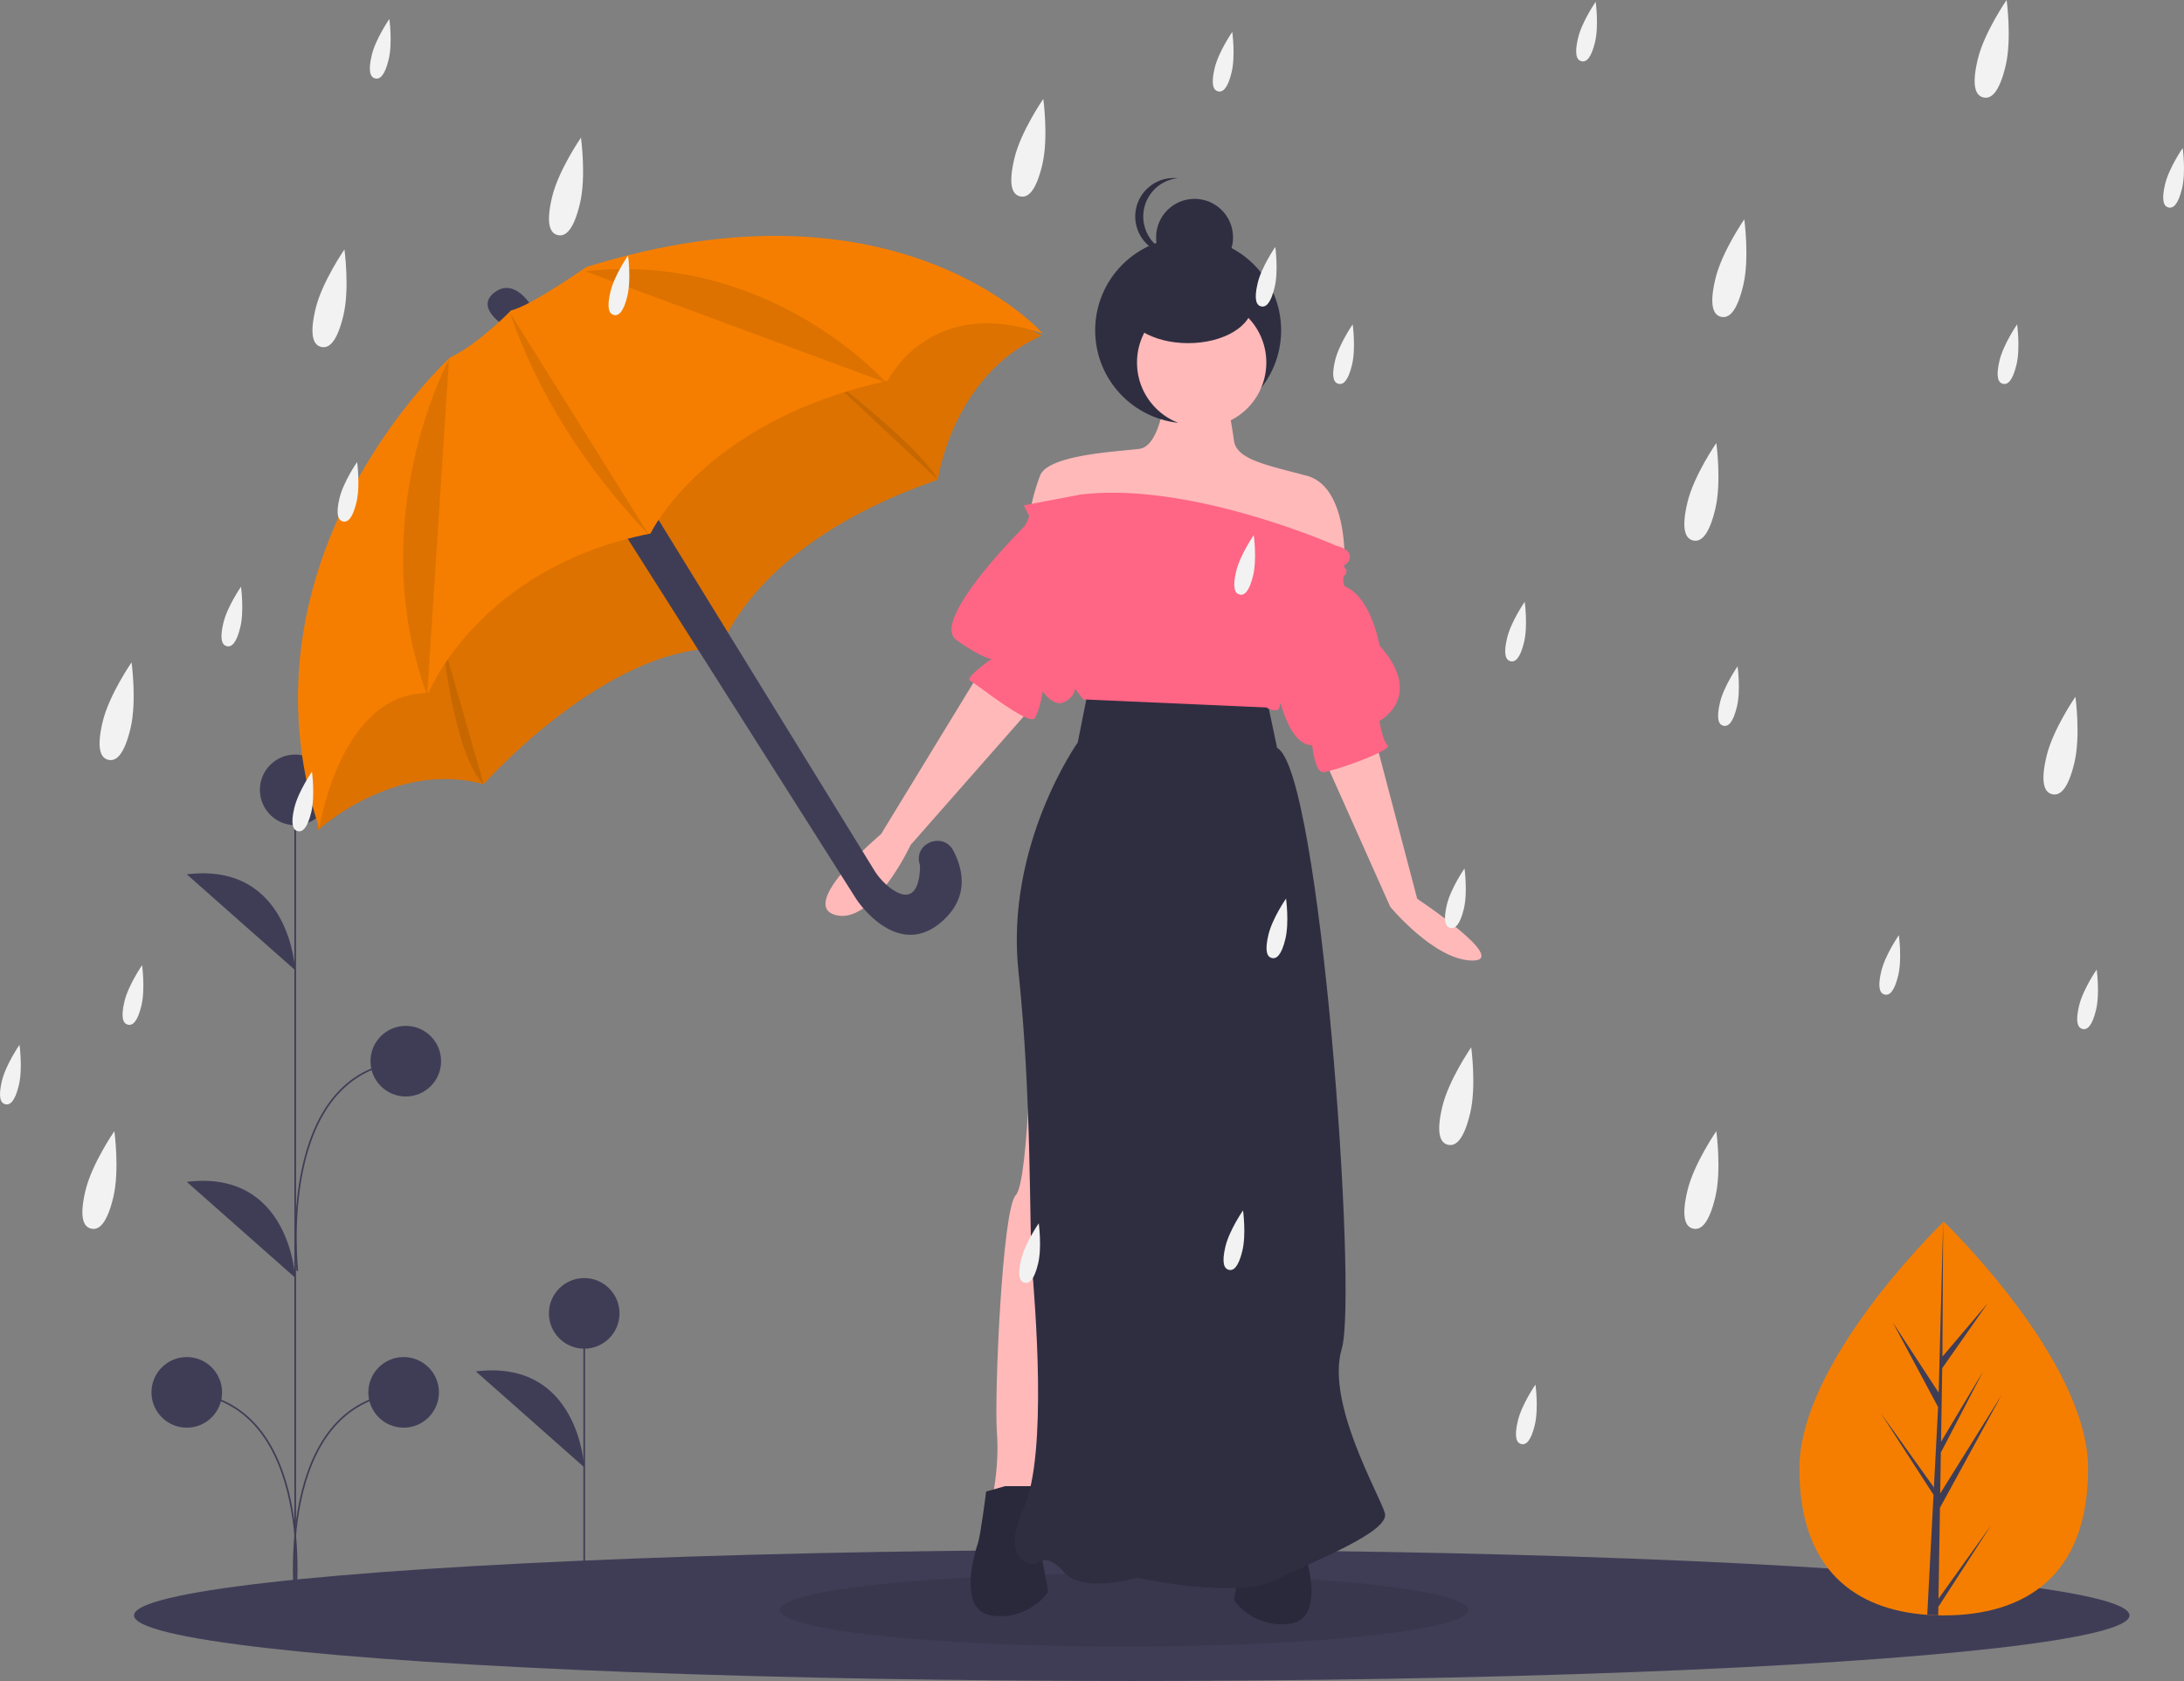 <?xml version="1.0" encoding="UTF-8" standalone="no"?>
<svg
   xmlns:dc="http://purl.org/dc/elements/1.1/"
   xmlns:cc="http://creativecommons.org/ns#"
   xmlns:rdf="http://www.w3.org/1999/02/22-rdf-syntax-ns#"
   xmlns:svg="http://www.w3.org/2000/svg"
   xmlns="http://www.w3.org/2000/svg"
   style="enable-background:new"
   id="svg7439"
   version="1.1"
   viewBox="0 0 268.731 206.813"
   height="206.813mm"
   width="268.731mm">
  <rect x="0" y="0" width="268.731" height="206.813" fill="#808080" stroke="none"/>
  <defs
     id="defs7433" />
  <g
     transform="translate(206.478,41.629)"
     id="layer1">
    <g
       id="g9112">
      <ellipse
         id="ellipse4612"
         ry="8.07"
         rx="122.767"
         cy="157.114"
         cx="-67.22"
         style="fill:#3f3d56;stroke-width:0.2;stroke-miterlimit:4;stroke-dasharray:none" />
      <ellipse
         id="ellipse4614"
         ry="4.498"
         rx="42.333"
         cy="156.452"
         cx="-68.161"
         style="opacity:0.1;stroke-width:0.2;stroke-miterlimit:4;stroke-dasharray:none" />
      <path
         id="path4616"
         d="m -63.26,7.95 c 0,0 -0.663,5.304 -2.984,5.636 -2.321,0.332 -11.271,0.663 -12.266,3.315 a 26.509,26.509 0 0 0 -1.326,4.973 l 14.255,3.315 14.918,2.652 9.614,-0.663 c 0,0 0.332,-8.951 -4.641,-10.277 -4.973,-1.326 -8.619,-1.989 -8.951,-4.31 -0.332,-2.321 -0.663,-3.978 -0.663,-3.978 z"
         style="fill:#ffb9b9;stroke-width:0.2;stroke-miterlimit:4;stroke-dasharray:none" />
      <circle
         id="circle4618"
         r="11.441"
         cy="-0.988"
         cx="-60.281"
         style="fill:#2f2e41;stroke-width:0.2;stroke-miterlimit:4;stroke-dasharray:none" />
      <path
         id="path4620"
         d="M -86.135,41.433 -98.069,60.992 c 0,0 -10.277,8.619 -5.636,9.945 4.641,1.326 9.282,-8.619 9.282,-8.619 l 14.586,-16.575 z"
         style="fill:#ffb9b9;stroke-width:0.2;stroke-miterlimit:4;stroke-dasharray:none" />
      <path
         id="path4622"
         d="m -37.071,50.052 4.973,18.896 c 0,0 11.441,7.6 6.8,7.6 -4.641,0 -10.115,-6.605 -10.115,-6.605 l -8.288,-18.565 z"
         style="fill:#ffb9b9;stroke-width:0.2;stroke-miterlimit:4;stroke-dasharray:none" />
      <path
         id="path4624"
         d="m -79.504,82.208 c 0,0 -0.332,21.548 -1.989,23.206 -1.658,1.658 -2.652,24.532 -2.321,29.173 0.332,4.641 -0.663,8.288 -0.663,8.951 0,0.663 5.304,0.995 5.304,0.995 l 7.625,-52.379 z"
         style="fill:#ffb9b9;stroke-width:0.2;stroke-miterlimit:4;stroke-dasharray:none" />
      <path
         id="path4626"
         d="m -82.819,141.217 -2.321,0.663 c 0,0 -0.663,5.304 -0.995,6.299 -0.332,0.995 -2.652,8.288 1.658,8.951 4.31,0.663 6.962,-2.652 6.962,-2.984 0,-0.332 -1.326,-6.299 -0.995,-6.962 0.332,-0.663 0.995,-5.967 0.995,-5.967 z"
         style="fill:#2f2e41;stroke-width:0.2;stroke-miterlimit:4;stroke-dasharray:none" />
      <path
         id="path4628"
         d="m -82.819,141.217 -2.321,0.663 c 0,0 -0.663,5.304 -0.995,6.299 -0.332,0.995 -2.652,8.288 1.658,8.951 4.31,0.663 6.962,-2.652 6.962,-2.984 0,-0.332 -1.326,-6.299 -0.995,-6.962 0.332,-0.663 0.995,-5.967 0.995,-5.967 z"
         style="opacity:0.1;stroke-width:0.2;stroke-miterlimit:4;stroke-dasharray:none" />
      <path
         id="path4630"
         d="m -49.337,142.212 2.321,0.663 c 0,0 0.663,5.304 0.995,6.299 0.332,0.995 2.652,8.288 -1.658,8.951 -4.31,0.663 -6.962,-2.652 -6.962,-2.984 0,-0.332 1.326,-6.299 0.995,-6.962 -0.332,-0.663 -0.995,-5.967 -0.995,-5.967 z"
         style="fill:#2f2e41;stroke-width:0.2;stroke-miterlimit:4;stroke-dasharray:none" />
      <path
         id="path4632"
         d="m -49.337,142.212 2.321,0.663 c 0,0 0.663,5.304 0.995,6.299 0.332,0.995 2.652,8.288 -1.658,8.951 -4.31,0.663 -6.962,-2.652 -6.962,-2.984 0,-0.332 1.326,-6.299 0.995,-6.962 -0.332,-0.663 -0.995,-5.967 -0.995,-5.967 z"
         style="opacity:0.1;stroke-width:0.2;stroke-miterlimit:4;stroke-dasharray:none" />
      <circle
         id="circle4634"
         r="7.956"
         cy="2.978"
         cx="-58.619"
         style="fill:#ffb9b9;stroke-width:0.2;stroke-miterlimit:4;stroke-dasharray:none" />
      <path
         id="path4636"
         d="m -72.543,43.09 -1.326,6.63 c 0,0 -8.951,12.597 -7.293,28.178 1.658,15.581 1.326,31.825 1.658,36.135 0.332,4.31 1.989,23.206 -0.995,29.836 -2.984,6.63 0.995,6.962 1.326,6.962 0.332,0 1.326,-1.658 3.647,0.995 2.321,2.652 8.951,0.663 8.951,0.663 0,0 12.266,2.652 16.907,0.332 4.641,-2.321 14.255,-5.967 13.592,-8.288 -0.663,-2.321 -7.293,-13.592 -5.304,-20.222 1.989,-6.63 -2.652,-71.275 -7.956,-73.927 l -1.326,-6.299 z"
         style="fill:#2f2e41;stroke-width:0.2;stroke-miterlimit:4;stroke-dasharray:none" />
      <ellipse
         id="ellipse4638"
         ry="4.734"
         rx="7.89"
         cy="-4.144"
         cx="-60.281"
         style="fill:#2f2e41;stroke-width:0.2;stroke-miterlimit:4;stroke-dasharray:none" />
      <circle
         id="circle4640"
         r="4.734"
         cy="-12.429"
         cx="-59.492"
         style="fill:#2f2e41;stroke-width:0.2;stroke-miterlimit:4;stroke-dasharray:none" />
      <path
         id="path4642"
         d="m -65.804,-14.994 a 4.735,4.735 0 0 1 4.241,-4.709 4.787,4.787 0 0 0 -0.493,-0.026 4.734,4.734 0 0 0 0,9.469 4.786,4.786 0 0 0 0.493,-0.026 4.735,4.735 0 0 1 -4.241,-4.709 z"
         style="fill:#2f2e41;stroke-width:0.2;stroke-miterlimit:4;stroke-dasharray:none" />
      <path
         id="path4644"
         d="m -80.499,20.548 0.663,1.326 c 0,0 -0.332,0.995 -0.663,1.326 -0.332,0.332 -11.603,11.603 -8.288,13.923 3.315,2.321 4.31,2.321 4.31,2.321 0,0 -3.315,2.321 -2.652,2.652 0.663,0.332 7.293,5.636 7.956,4.641 0.663,-0.995 0.995,-3.315 0.995,-3.315 0,0 1.326,1.989 2.652,1.326 1.326,-0.663 1.326,-1.658 1.326,-1.658 l 0.995,1.326 22.543,0.995 c 0,0 1.658,0.995 1.658,-0.332 0,-1.326 0.995,4.973 3.978,4.973 0,0 0.332,3.315 1.326,3.315 0.995,0 8.619,-2.652 7.956,-3.315 -0.663,-0.663 -0.995,-2.984 -0.995,-2.984 0,0 5.636,-2.984 0,-9.282 0,0 -0.995,-5.967 -4.31,-7.293 0,0 -0.332,-0.995 0,-1.326 a 0.622,0.622 0 0 0 0,-0.995 c -0.332,-0.332 0.663,-0.332 0.663,-1.326 0,-0.995 -1.658,-1.326 -1.658,-1.326 0,0 -17.902,-7.956 -31.493,-6.299 z"
         style="fill:#ff6584;stroke-width:0.2;stroke-miterlimit:4;stroke-dasharray:none" />
      <path
         id="path4646"
         d="m 50.451,139.069 c 0,13.377 -7.952,18.047 -17.761,18.047 q -0.341,0 -0.681,-0.008 c -0.455,-0.01 -0.905,-0.031 -1.349,-0.062 -8.853,-0.627 -15.731,-5.537 -15.731,-17.978 0,-12.874 16.452,-29.12 17.688,-30.322 l 0.002,-0.002 c 0.048,-0.046 0.071,-0.069 0.071,-0.069 0,0 17.761,17.017 17.761,30.394 z"
         style="fill:#f57e00;stroke-width:0.2;stroke-miterlimit:4;stroke-dasharray:none" />
      <path
         id="path4648"
         d="m 32.042,155.07 6.496,-9.077 -6.512,10.074 -0.017,1.042 c -0.455,-0.01 -0.905,-0.031 -1.349,-0.062 l 0.7,-13.383 -0.005,-0.104 0.012,-0.019 0.066,-1.264 -6.529,-10.099 6.549,9.151 0.015,0.268 0.529,-10.112 -5.589,-10.435 5.658,8.661 0.551,-20.964 0.002,-0.071 v 0.069 l -0.092,16.531 5.564,-6.554 -5.587,7.978 -0.147,9.053 5.195,-8.689 -5.217,10.021 -0.082,5.033 7.543,-12.093 -7.571,13.849 z"
         style="fill:#3f3d56;stroke-width:0.2;stroke-miterlimit:4;stroke-dasharray:none" />
      <line
         id="line4650"
         stroke-miterlimit="10"
         y2="119.957"
         x2="-134.593"
         y1="150.674"
         x1="-134.593"
         style="fill:#3f3d56;stroke:#3f3d56;stroke-width:0.2;stroke-miterlimit:4;stroke-dasharray:none" />
      <circle
         id="circle4652"
         r="4.344"
         cy="119.957"
         cx="-134.593"
         style="fill:#3f3d56;stroke-width:0.2;stroke-miterlimit:4;stroke-dasharray:none" />
      <path
         id="path4654"
         d="m -134.593,138.889 c 0,0 -0.621,-13.346 -13.341,-11.795"
         style="fill:#3f3d56;stroke-width:0.2;stroke-miterlimit:4;stroke-dasharray:none" />
      <line
         id="line4656"
         stroke-miterlimit="10"
         y2="55.596"
         x2="-170.156"
         y1="156.668"
         x1="-170.156"
         style="fill:#3f3d56;stroke:#3f3d56;stroke-width:0.2;stroke-miterlimit:4;stroke-dasharray:none" />
      <circle
         id="circle4658"
         r="4.344"
         cy="55.548"
         cx="-170.156"
         style="fill:#3f3d56;stroke-width:0.2;stroke-miterlimit:4;stroke-dasharray:none" />
      <circle
         id="circle4660"
         r="4.344"
         cy="129.675"
         cx="-183.497"
         style="fill:#3f3d56;stroke-width:0.2;stroke-miterlimit:4;stroke-dasharray:none" />
      <path
         id="path4662"
         d="m -170.156,77.736 c 0,0 -0.621,-13.346 -13.341,-11.795"
         style="fill:#3f3d56;stroke-width:0.2;stroke-miterlimit:4;stroke-dasharray:none" />
      <path
         id="path4664"
         d="m -170.156,115.571 c 0,0 -0.621,-13.346 -13.341,-11.795"
         style="fill:#3f3d56;stroke-width:0.2;stroke-miterlimit:4;stroke-dasharray:none" />
      <path
         id="path4666"
         stroke-miterlimit="10"
         d="m -170.156,155.474 c 0,0 2.792,-24.558 -13.341,-25.799"
         style="fill:none;stroke:#3f3d56;stroke-width:0.2;stroke-miterlimit:4;stroke-dasharray:none" />
      <circle
         id="circle4668"
         r="4.344"
         cy="129.675"
         cx="-156.812"
         style="fill:#3f3d56;stroke-width:0.2;stroke-miterlimit:4;stroke-dasharray:none" />
      <path
         id="path4670"
         stroke-miterlimit="10"
         d="m -170.154,155.474 c 0,0 -2.792,-24.558 13.341,-25.799"
         style="fill:none;stroke:#3f3d56;stroke-width:0.2;stroke-miterlimit:4;stroke-dasharray:none" />
      <circle
         id="circle4672"
         r="4.344"
         cy="88.929"
         cx="-156.548"
         style="fill:#3f3d56;stroke-width:0.2;stroke-miterlimit:4;stroke-dasharray:none" />
      <path
         id="path4674"
         stroke-miterlimit="10"
         d="m -169.889,114.728 c 0,0 -2.792,-24.558 13.341,-25.799"
         style="fill:none;stroke:#3f3d56;stroke-width:0.2;stroke-miterlimit:4;stroke-dasharray:none" />
      <path
         id="path4676"
         d="m -140.976,-3.797 c 0,0 -2.051,-3.711 -4.571,-1.918 -2.521,1.793 0.86,3.969 0.86,3.969 l 3.797,-1.654"
         style="fill:#3f3d56;stroke-width:0.2;stroke-miterlimit:4;stroke-dasharray:none" />
      <path
         id="path4678"
         d="m -167.795,52.713 0.443,7.8 c 0,0 9.341,-8.673 20.382,-5.663 0,0 15.024,-16.969 29.207,-16.717 0,0 3.857,-12.887 26.674,-20.739 0,0 1.786,-12.854 12.781,-17.729 l -7.555,-4.181 -13.529,0.853 -18.365,7.303 -22.513,16.929 -25.688,17.617 z"
         style="fill:#f57e00;stroke-width:0.2;stroke-miterlimit:4;stroke-dasharray:none" />
      <path
         id="path4680"
         d="m -167.795,52.713 0.443,7.8 c 0,0 9.341,-8.673 20.382,-5.663 0,0 15.024,-16.969 29.207,-16.717 0,0 3.857,-12.887 26.674,-20.739 0,0 1.786,-12.854 12.781,-17.729 l -7.555,-4.181 -13.529,0.853 -18.365,7.303 -22.513,16.929 -25.688,17.617 z"
         style="opacity:0.1;stroke-width:0.2;stroke-miterlimit:4;stroke-dasharray:none" />
      <path
         id="path4682"
         d="m -130.762,22.249 29.664,46.765 c 0,0 4.981,7.648 10.558,2.699 3.353,-2.975 2.552,-6.402 1.38,-8.662 -1.252,-2.414 -4.93,-0.96 -4.158,1.647 q 0.019,0.064 0.039,0.128 c 0,0 0.216,5.585 -3.542,2.873 a 8.117,8.117 0 0 1 -2.139,-2.345 L -126.568,20.509 Z"
         style="fill:#3f3d56;stroke-width:0.2;stroke-miterlimit:4;stroke-dasharray:none" />
      <path
         id="path4684"
         d="m -152.117,36.849 c 0,0 1.508,14.633 5.147,18.001"
         style="opacity:0.1;stroke-width:0.2;stroke-miterlimit:4;stroke-dasharray:none" />
      <path
         id="path4686"
         d="m -105.16,4.235 c 0,0 11.934,9.05 14.071,13.158"
         style="opacity:0.1;stroke-width:0.2;stroke-miterlimit:4;stroke-dasharray:none" />
      <path
         id="path4688"
         d="m -143.599,-3.436 c 0,0 -4.075,4.207 -7.476,5.775 0,0 -27.09,24.57 -16.122,57.932 0,0 2.6,-16.77 13.436,-16.625 0,0 6.205,-15.474 27.329,-19.635 0,0 6.549,-13.886 29.174,-18.788 0,0 5.167,-10.677 19.106,-5.802 0,0 -17.69,-20.27 -56.212,-8.184 0,2e-6 -6.854,4.809 -9.235,5.325 z"
         style="fill:#f57e00;stroke-width:0.2;stroke-miterlimit:4;stroke-dasharray:none" />
      <path
         id="path4690"
         d="m -151.23,2.581 c 0,0 -10.677,19.767 -2.686,41.307"
         style="opacity:0.1;stroke-width:0.2;stroke-miterlimit:4;stroke-dasharray:none" />
      <path
         id="path4692"
         d="m -126.588,24.253 c -8.113,-8.538 -13.793,-17.698 -17.167,-27.448"
         style="opacity:0.1;stroke-width:0.2;stroke-miterlimit:4;stroke-dasharray:none" />
      <path
         id="path4694"
         stroke-miterlimit="10"
         d="M -134.605,-8.917"
         style="fill:none;stroke:#ff00ff;stroke-width:0.2;stroke-miterlimit:4;stroke-dasharray:none" />
      <path
         id="path4696"
         d="m -97.413,5.465 c 0,0 -14.331,-16.276 -37.048,-13.715"
         style="opacity:0.1;stroke-width:0.2;stroke-miterlimit:4;stroke-dasharray:none" />
      <path
         id="path4698"
         d="m -10.215,-36.457 c -0.482,2.02 -1.092,2.501 -1.669,2.363 -0.577,-0.138 -0.904,-0.842 -0.421,-2.862 0.482,-2.02 2.168,-4.453 2.168,-4.453 0,0 0.404,2.932 -0.078,4.952 z"
         style="fill:#f2f2f2;stroke-width:0.2;stroke-miterlimit:4;stroke-dasharray:none" />
      <path
         id="path4700"
         d="m 62.016,-18.466 c -0.482,2.02 -1.092,2.501 -1.669,2.363 -0.577,-0.138 -0.904,-0.842 -0.421,-2.862 0.482,-2.02 2.168,-4.453 2.168,-4.453 0,0 0.404,2.932 -0.078,4.952 z"
         style="fill:#f2f2f2;stroke-width:0.2;stroke-miterlimit:4;stroke-dasharray:none" />
      <path
         id="path4702"
         d="m -135.12,-16.58 c -0.791,3.31 -1.789,4.098 -2.735,3.873 -0.946,-0.226 -1.481,-1.38 -0.69,-4.691 0.791,-3.31 3.553,-7.298 3.553,-7.298 0,0 0.663,4.805 -0.128,8.116 z"
         style="fill:#f2f2f2;stroke-width:0.2;stroke-miterlimit:4;stroke-dasharray:none" />
      <path
         id="path4704"
         d="m -164.224,-2.822 c -0.791,3.31 -1.789,4.098 -2.735,3.873 -0.946,-0.226 -1.481,-1.38 -0.69,-4.691 0.791,-3.31 3.553,-7.298 3.553,-7.298 0,0 0.663,4.805 -0.128,8.116 z"
         style="fill:#f2f2f2;stroke-width:0.2;stroke-miterlimit:4;stroke-dasharray:none" />
      <path
         id="path4706"
         d="m -190.418,47.978 c -0.791,3.31 -1.789,4.098 -2.735,3.873 -0.946,-0.226 -1.481,-1.38 -0.69,-4.691 0.791,-3.31 3.553,-7.298 3.553,-7.298 0,0 0.663,4.805 -0.128,8.116 z"
         style="fill:#f2f2f2;stroke-width:0.2;stroke-miterlimit:4;stroke-dasharray:none" />
      <path
         id="path4708"
         d="m -192.534,105.657 c -0.791,3.311 -1.789,4.098 -2.735,3.873 -0.946,-0.226 -1.481,-1.38 -0.69,-4.691 0.791,-3.311 3.553,-7.298 3.553,-7.298 0,0 0.663,4.805 -0.128,8.116 z"
         style="fill:#f2f2f2;stroke-width:0.2;stroke-miterlimit:4;stroke-dasharray:none" />
      <path
         id="path4710"
         d="m 8.02,-6.526 c -0.791,3.31 -1.789,4.098 -2.735,3.873 -0.946,-0.226 -1.481,-1.38 -0.69,-4.691 0.791,-3.31 3.553,-7.298 3.553,-7.298 0,0 0.663,4.805 -0.128,8.116 z"
         style="fill:#f2f2f2;stroke-width:0.2;stroke-miterlimit:4;stroke-dasharray:none" />
      <path
         id="path4712"
         d="m -78.234,-21.343 c -0.791,3.31 -1.789,4.098 -2.735,3.873 -0.946,-0.226 -1.481,-1.38 -0.69,-4.691 0.791,-3.31 3.553,-7.298 3.553,-7.298 0,0 0.663,4.805 -0.128,8.116 z"
         style="fill:#f2f2f2;stroke-width:0.2;stroke-miterlimit:4;stroke-dasharray:none" />
      <path
         id="path4714"
         d="m 4.58,20.99 c -0.791,3.31 -1.789,4.098 -2.735,3.873 -0.946,-0.226 -1.481,-1.38 -0.69,-4.691 0.791,-3.31 3.553,-7.298 3.553,-7.298 0,0 0.663,4.805 -0.128,8.116 z"
         style="fill:#f2f2f2;stroke-width:0.2;stroke-miterlimit:4;stroke-dasharray:none" />
      <path
         id="path4716"
         d="m 40.299,-33.514 c -0.791,3.31 -1.789,4.098 -2.735,3.873 -0.946,-0.226 -1.481,-1.38 -0.69,-4.691 0.791,-3.31 3.553,-7.298 3.553,-7.298 0,0 0.663,4.805 -0.128,8.116 z"
         style="fill:#f2f2f2;stroke-width:0.2;stroke-miterlimit:4;stroke-dasharray:none" />
      <path
         id="path4718"
         d="m 41.643,3.23 c -0.482,2.02 -1.092,2.501 -1.669,2.363 -0.577,-0.138 -0.904,-0.842 -0.421,-2.862 0.482,-2.02 2.168,-4.453 2.168,-4.453 0,0 0.404,2.932 -0.078,4.952 z"
         style="fill:#f2f2f2;stroke-width:0.2;stroke-miterlimit:4;stroke-dasharray:none" />
      <path
         id="path4720"
         d="m -40.113,3.23 c -0.482,2.02 -1.092,2.501 -1.669,2.363 -0.577,-0.138 -0.904,-0.842 -0.421,-2.862 0.482,-2.02 2.168,-4.453 2.168,-4.453 0,0 0.404,2.932 -0.078,4.952 z"
         style="fill:#f2f2f2;stroke-width:0.2;stroke-miterlimit:4;stroke-dasharray:none" />
      <path
         id="path4722"
         d="m -78.742,113.826 c -0.482,2.02 -1.092,2.501 -1.669,2.363 -0.577,-0.138 -0.904,-0.842 -0.421,-2.862 0.482,-2.02 2.168,-4.453 2.168,-4.453 0,0 0.404,2.932 -0.078,4.952 z"
         style="fill:#f2f2f2;stroke-width:0.2;stroke-miterlimit:4;stroke-dasharray:none" />
      <path
         id="path4724"
         d="m 7.247,45.299 c -0.482,2.02 -1.092,2.501 -1.669,2.363 -0.577,-0.138 -0.904,-0.842 -0.421,-2.862 0.482,-2.02 2.168,-4.453 2.168,-4.453 0,0 0.404,2.932 -0.078,4.952 z"
         style="fill:#f2f2f2;stroke-width:0.2;stroke-miterlimit:4;stroke-dasharray:none" />
      <path
         id="path4726"
         d="m -158.647,-34.341 c -0.482,2.02 -1.092,2.501 -1.669,2.363 -0.577,-0.138 -0.904,-0.842 -0.421,-2.862 0.482,-2.02 2.168,-4.453 2.168,-4.453 0,0 0.404,2.932 -0.078,4.952 z"
         style="fill:#f2f2f2;stroke-width:0.2;stroke-miterlimit:4;stroke-dasharray:none" />
      <path
         id="path4728"
         d="m -176.903,35.509 c -0.482,2.02 -1.092,2.501 -1.669,2.363 -0.577,-0.138 -0.904,-0.842 -0.421,-2.862 0.482,-2.02 2.168,-4.453 2.168,-4.453 0,0 0.404,2.932 -0.078,4.952 z"
         style="fill:#f2f2f2;stroke-width:0.2;stroke-miterlimit:4;stroke-dasharray:none" />
      <path
         id="path4730"
         d="m -162.615,20.163 c -0.482,2.02 -1.092,2.501 -1.669,2.363 -0.577,-0.138 -0.904,-0.842 -0.421,-2.862 0.482,-2.02 2.168,-4.453 2.168,-4.453 0,0 0.404,2.932 -0.078,4.952 z"
         style="fill:#f2f2f2;stroke-width:0.2;stroke-miterlimit:4;stroke-dasharray:none" />
      <path
         id="path4732"
         d="m -129.278,-5.237 c -0.482,2.02 -1.092,2.501 -1.669,2.363 -0.577,-0.138 -0.904,-0.842 -0.421,-2.862 0.482,-2.02 2.168,-4.453 2.168,-4.453 0,0 0.404,2.932 -0.078,4.952 z"
         style="fill:#f2f2f2;stroke-width:0.2;stroke-miterlimit:4;stroke-dasharray:none" />
      <path
         id="path4734"
         d="m -168.172,58.263 c -0.482,2.02 -1.092,2.501 -1.669,2.363 -0.577,-0.138 -0.904,-0.842 -0.421,-2.862 0.482,-2.02 2.168,-4.453 2.168,-4.453 0,0 0.404,2.932 -0.078,4.952 z"
         style="fill:#f2f2f2;stroke-width:0.2;stroke-miterlimit:4;stroke-dasharray:none" />
      <path
         id="path4736"
         d="m -189.074,82.076 c -0.482,2.02 -1.092,2.501 -1.669,2.363 -0.577,-0.138 -0.904,-0.842 -0.421,-2.862 0.482,-2.02 2.168,-4.453 2.168,-4.453 0,0 0.404,2.932 -0.078,4.952 z"
         style="fill:#f2f2f2;stroke-width:0.2;stroke-miterlimit:4;stroke-dasharray:none" />
      <path
         id="path4738"
         d="m -204.155,91.866 c -0.482,2.02 -1.092,2.501 -1.669,2.363 -0.577,-0.138 -0.904,-0.842 -0.421,-2.862 0.482,-2.02 2.168,-4.453 2.168,-4.453 0,0 0.404,2.932 -0.078,4.952 z"
         style="fill:#f2f2f2;stroke-width:0.2;stroke-miterlimit:4;stroke-dasharray:none" />
      <path
         id="path4740"
         d="m -48.315,73.874 c -0.482,2.02 -1.092,2.501 -1.669,2.363 -0.577,-0.138 -0.904,-0.842 -0.421,-2.862 0.482,-2.02 2.168,-4.453 2.168,-4.453 0,0 0.404,2.932 -0.078,4.952 z"
         style="fill:#f2f2f2;stroke-width:0.2;stroke-miterlimit:4;stroke-dasharray:none" />
      <path
         id="path4742"
         d="m -52.284,29.159 c -0.482,2.02 -1.092,2.501 -1.669,2.363 -0.577,-0.138 -0.904,-0.842 -0.421,-2.862 0.482,-2.02 2.168,-4.453 2.168,-4.453 0,0 0.404,2.932 -0.078,4.952 z"
         style="fill:#f2f2f2;stroke-width:0.2;stroke-miterlimit:4;stroke-dasharray:none" />
      <path
         id="path4744"
         d="m 27.091,78.372 c -0.482,2.02 -1.092,2.501 -1.669,2.363 -0.577,-0.138 -0.904,-0.842 -0.421,-2.862 0.482,-2.02 2.168,-4.453 2.168,-4.453 0,0 0.404,2.932 -0.078,4.952 z"
         style="fill:#f2f2f2;stroke-width:0.2;stroke-miterlimit:4;stroke-dasharray:none" />
      <path
         id="path4746"
         d="m 4.58,105.657 c -0.791,3.311 -1.789,4.098 -2.735,3.873 -0.946,-0.226 -1.481,-1.38 -0.69,-4.691 0.791,-3.311 3.553,-7.298 3.553,-7.298 0,0 0.663,4.805 -0.128,8.116 z"
         style="fill:#f2f2f2;stroke-width:0.2;stroke-miterlimit:4;stroke-dasharray:none" />
      <path
         id="path4748"
         d="m -25.582,95.338 c -0.791,3.311 -1.789,4.098 -2.735,3.873 -0.946,-0.226 -1.481,-1.38 -0.69,-4.691 0.791,-3.311 3.553,-7.298 3.553,-7.298 0,0 0.663,4.805 -0.128,8.116 z"
         style="fill:#f2f2f2;stroke-width:0.2;stroke-miterlimit:4;stroke-dasharray:none" />
      <path
         id="path4750"
         d="m 48.766,52.211 c -0.791,3.31 -1.789,4.098 -2.735,3.873 -0.946,-0.226 -1.481,-1.38 -0.69,-4.691 0.791,-3.31 3.553,-7.298 3.553,-7.298 0,0 0.663,4.805 -0.128,8.116 z"
         style="fill:#f2f2f2;stroke-width:0.2;stroke-miterlimit:4;stroke-dasharray:none" />
      <path
         id="path4752"
         d="m 51.433,82.605 c -0.482,2.02 -1.092,2.501 -1.669,2.363 -0.577,-0.138 -0.904,-0.842 -0.421,-2.862 0.482,-2.02 2.168,-4.453 2.168,-4.453 0,0 0.404,2.932 -0.078,4.952 z"
         style="fill:#f2f2f2;stroke-width:0.2;stroke-miterlimit:4;stroke-dasharray:none" />
      <path
         id="path4754"
         d="m -53.607,112.238 c -0.482,2.02 -1.092,2.501 -1.669,2.363 -0.577,-0.138 -0.904,-0.842 -0.421,-2.862 0.482,-2.02 2.168,-4.453 2.168,-4.453 0,0 0.404,2.932 -0.078,4.952 z"
         style="fill:#f2f2f2;stroke-width:0.2;stroke-miterlimit:4;stroke-dasharray:none" />
      <path
         id="path4756"
         d="m -26.355,70.17 c -0.482,2.02 -1.092,2.501 -1.669,2.363 -0.577,-0.138 -0.904,-0.842 -0.421,-2.862 0.482,-2.02 2.168,-4.453 2.168,-4.453 0,0 0.404,2.932 -0.078,4.952 z"
         style="fill:#f2f2f2;stroke-width:0.2;stroke-miterlimit:4;stroke-dasharray:none" />
      <path
         id="path4758"
         d="m -49.638,-6.295 c -0.482,2.02 -1.092,2.501 -1.669,2.363 -0.577,-0.138 -0.904,-0.842 -0.421,-2.862 0.482,-2.02 2.168,-4.453 2.168,-4.453 0,0 0.404,2.932 -0.078,4.952 z"
         style="fill:#f2f2f2;stroke-width:0.2;stroke-miterlimit:4;stroke-dasharray:none" />
      <path
         id="path4760"
         d="m -17.624,133.67 c -0.482,2.02 -1.092,2.501 -1.669,2.363 -0.577,-0.138 -0.904,-0.842 -0.421,-2.862 0.482,-2.02 2.168,-4.453 2.168,-4.453 0,0 0.404,2.932 -0.078,4.952 z"
         style="fill:#f2f2f2;stroke-width:0.2;stroke-miterlimit:4;stroke-dasharray:none" />
      <path
         id="path4762"
         d="m -54.93,-32.753 c -0.482,2.02 -1.092,2.501 -1.669,2.363 -0.577,-0.138 -0.904,-0.842 -0.421,-2.862 0.482,-2.02 2.168,-4.453 2.168,-4.453 0,0 0.404,2.932 -0.078,4.952 z"
         style="fill:#f2f2f2;stroke-width:0.2;stroke-miterlimit:4;stroke-dasharray:none" />
      <path
         id="path4764"
         d="m -18.947,37.361 c -0.482,2.02 -1.092,2.501 -1.669,2.363 -0.577,-0.138 -0.904,-0.842 -0.421,-2.862 0.482,-2.02 2.168,-4.453 2.168,-4.453 0,0 0.404,2.932 -0.078,4.952 z"
         style="fill:#f2f2f2;stroke-width:0.2;stroke-miterlimit:4;stroke-dasharray:none" />
    </g>
  </g>
  <g
     transform="translate(54.532,39.272)"
     style="display:inline"
     id="layer2" />
</svg>
